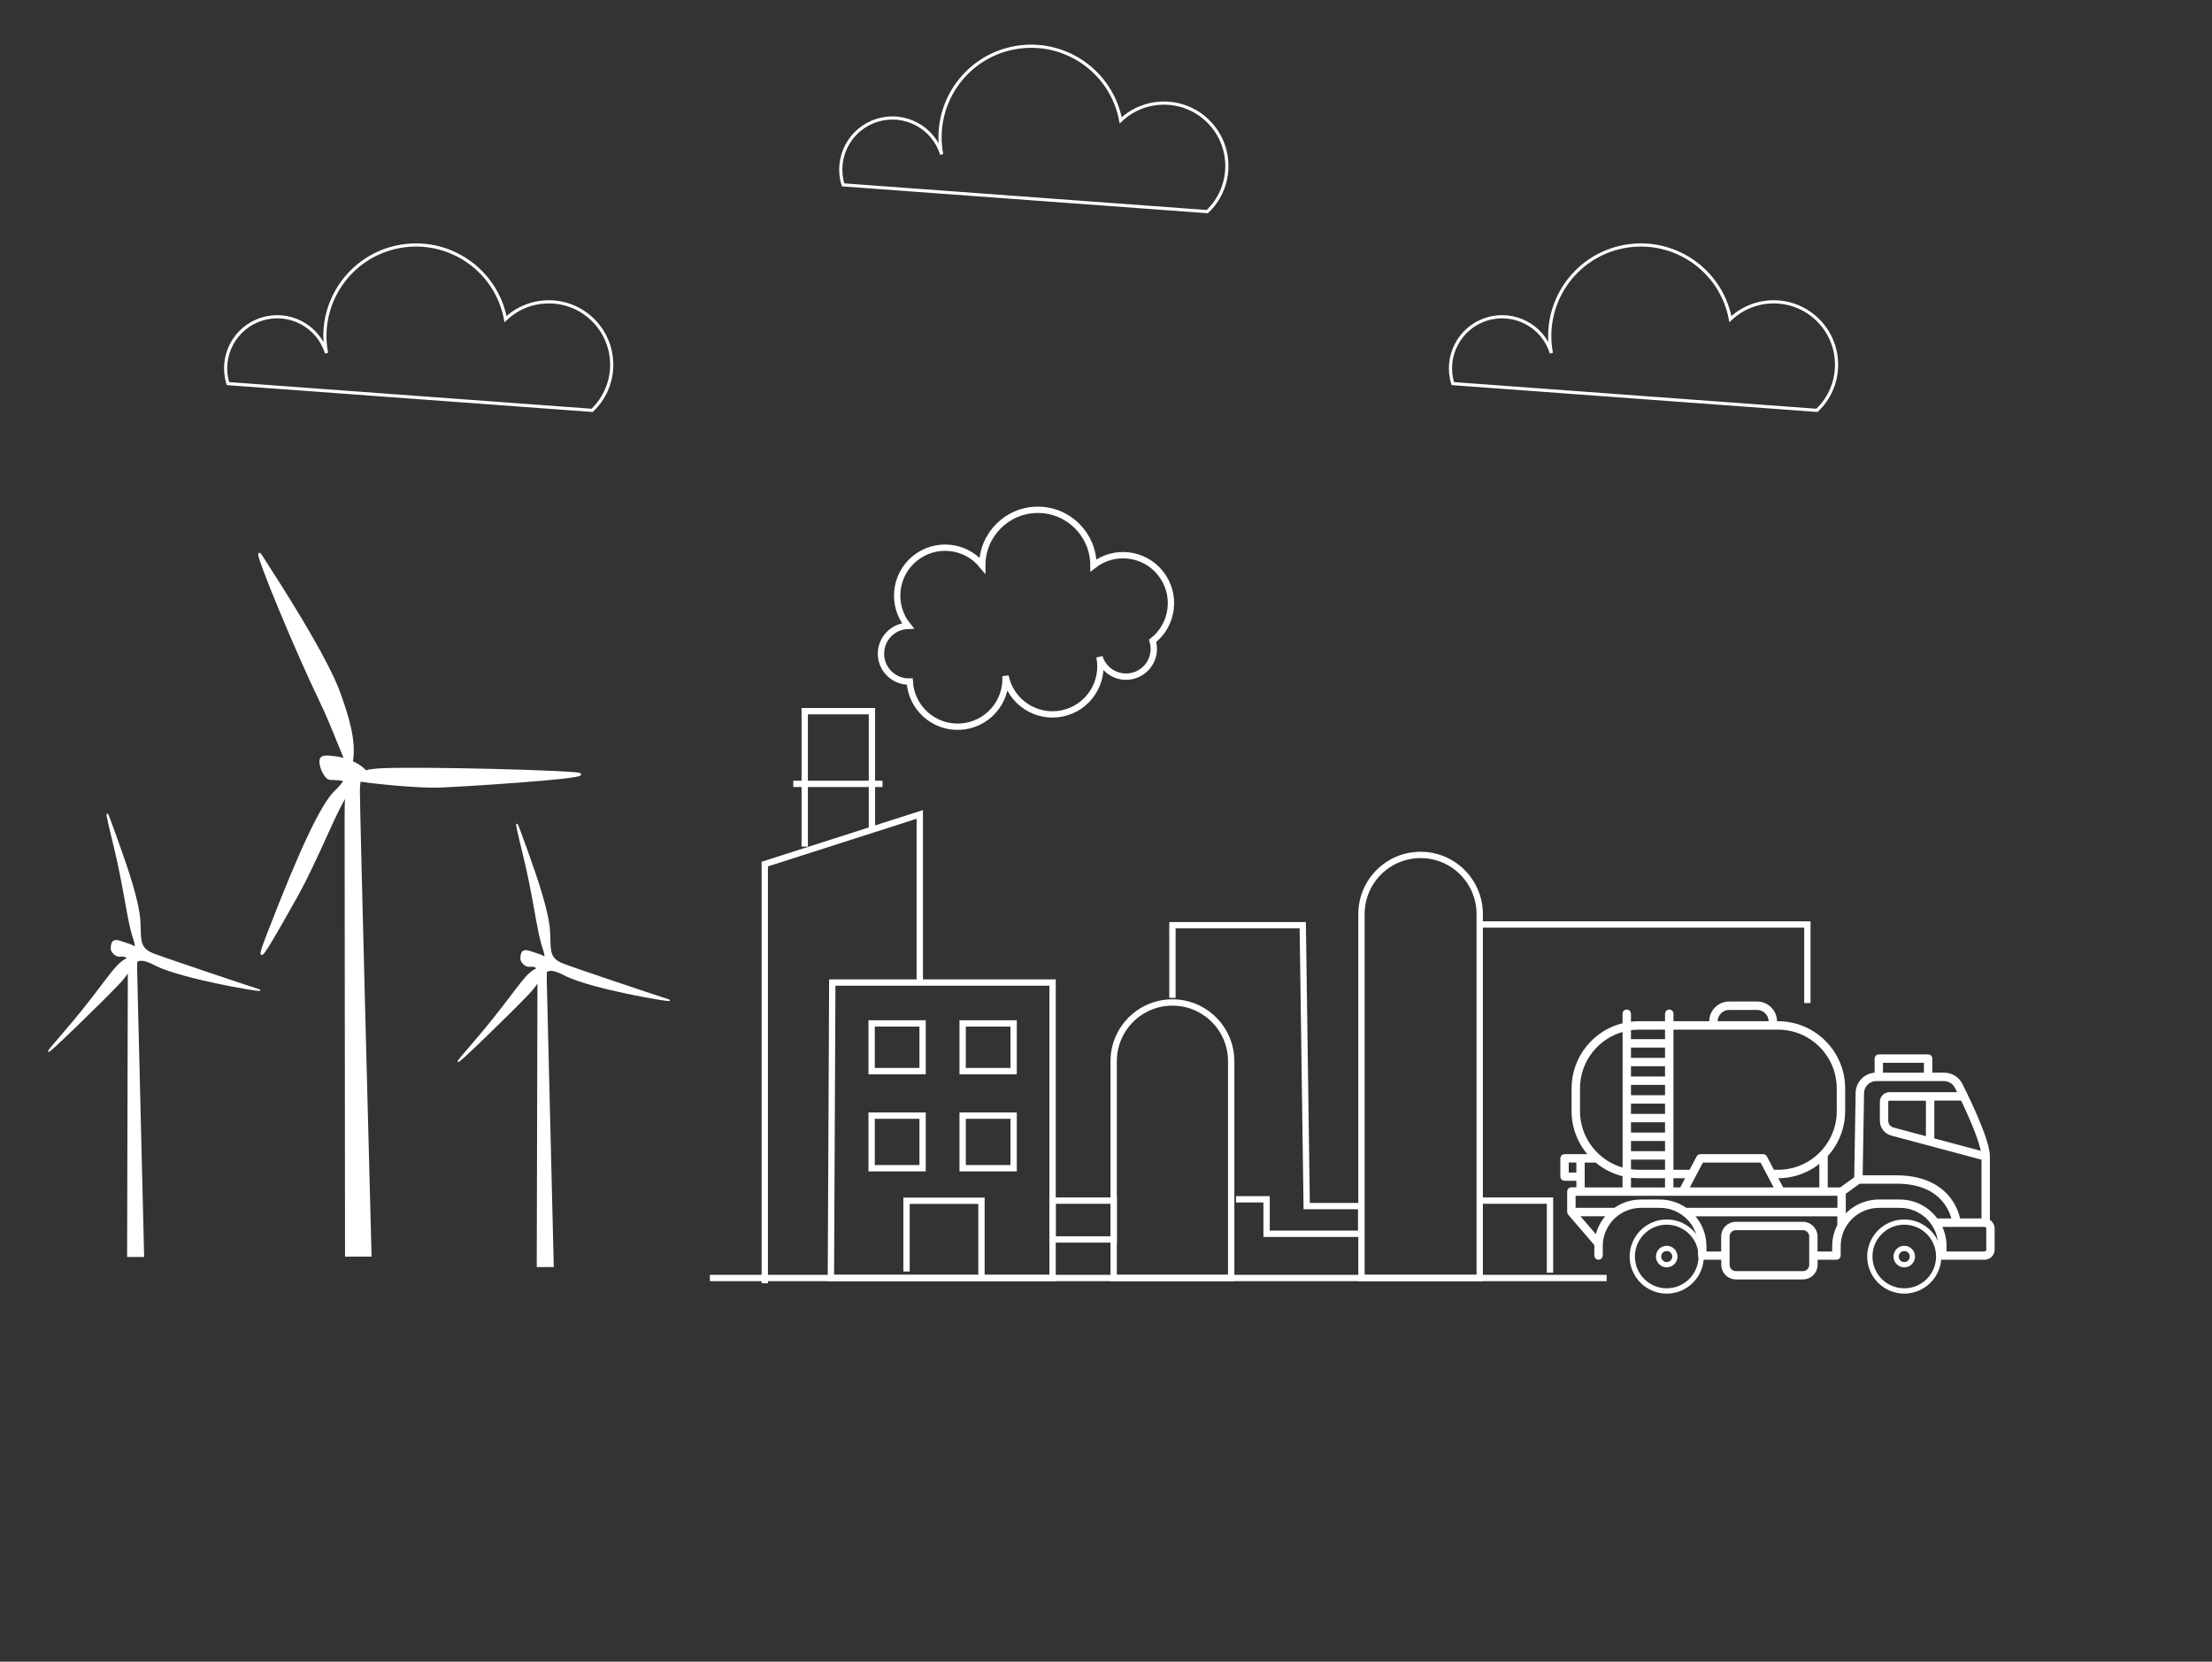<svg width="699" height="525" viewBox="0 0 699 525" fill="none" xmlns="http://www.w3.org/2000/svg">
<rect x="0" y="0" width="699" height="525" fill="#333333" stroke="none"/>
<g clip-path="url(#clip0_1535_442853)">
<path d="M526.691 385.277C520.234 385.277 514.977 390.535 514.977 396.991C514.977 403.448 520.234 408.705 526.691 408.705C533.147 408.705 538.405 403.448 538.405 396.991C538.405 390.519 533.147 385.277 526.691 385.277ZM526.691 407.027C521.145 407.027 516.639 402.521 516.639 396.975C516.639 391.43 521.145 386.923 526.691 386.923C532.236 386.923 536.742 391.43 536.742 396.975C536.742 402.521 532.236 407.027 526.691 407.027Z" fill="white"/>
<path d="M526.689 393.589C524.819 393.589 523.285 395.107 523.285 396.993C523.285 398.863 524.803 400.397 526.689 400.397C528.559 400.397 530.093 398.879 530.093 396.993C530.093 395.107 528.575 393.589 526.689 393.589ZM526.689 398.735C525.73 398.735 524.947 397.952 524.947 396.993C524.947 396.034 525.73 395.251 526.689 395.251C527.648 395.251 528.431 396.034 528.431 396.993C528.431 397.952 527.648 398.735 526.689 398.735Z" fill="white"/>
<path d="M601.753 385.277C595.297 385.277 590.039 390.535 590.039 396.991C590.039 403.448 595.297 408.705 601.753 408.705C608.209 408.705 613.467 403.448 613.467 396.991C613.451 390.519 608.209 385.277 601.753 385.277ZM601.753 407.027C596.208 407.027 591.701 402.521 591.701 396.975C591.701 391.43 596.208 386.923 601.753 386.923C607.298 386.923 611.805 391.43 611.805 396.975C611.805 402.521 607.298 407.027 601.753 407.027Z" fill="white"/>
<path d="M601.752 393.589C599.882 393.589 598.348 395.107 598.348 396.993C598.348 398.863 599.866 400.397 601.752 400.397C603.621 400.397 605.156 398.879 605.156 396.993C605.156 395.107 603.621 393.589 601.752 393.589ZM601.752 398.735C600.793 398.735 600.01 397.952 600.01 396.993C600.01 396.034 600.793 395.251 601.752 395.251C602.71 395.251 603.494 396.034 603.494 396.993C603.494 397.952 602.71 398.735 601.752 398.735Z" fill="white"/>
<path d="M494.391 365.142H502.701C499.249 361.435 497.123 356.481 497.123 351.031V343.856C497.123 334.012 504.027 325.765 513.232 323.672V320.268C513.232 319.805 513.6 319.437 514.063 319.437C514.527 319.437 514.894 319.805 514.894 320.268V323.352C515.853 323.209 516.828 323.145 517.819 323.145H526.656V320.268C526.656 319.805 527.024 319.437 527.487 319.437C527.951 319.437 528.318 319.805 528.318 320.268V323.145H540.623V322.713C540.623 319.517 543.228 316.912 546.424 316.912H555.246C558.442 316.912 561.047 319.517 561.047 322.713V323.145H561.878C573.288 323.145 582.573 332.429 582.573 343.84V351.015C582.573 356.433 580.48 361.355 577.076 365.062V375.642H581.678L586.44 372.206L586.888 345.278C586.936 342.034 589.621 339.381 592.881 339.381V334.443C592.881 333.98 593.248 333.612 593.712 333.612H609.293C609.756 333.612 610.124 333.98 610.124 334.443V339.381H614.311C616.596 339.381 618.674 340.66 619.697 342.705C622.909 349.129 628.31 360.62 628.31 365.35V385.726C629.205 386.173 629.812 387.1 629.812 388.155V394.787C629.812 396.289 628.598 397.504 627.096 397.504H613.8C613.336 397.504 612.969 397.136 612.969 396.672V393.7C612.969 386.748 607.311 381.107 600.376 381.107H593.76C586.808 381.107 581.167 386.764 581.167 393.7V396.672C581.167 397.136 580.799 397.504 580.336 397.504H573.88V399.581C573.88 401.866 572.026 403.72 569.74 403.72H548.566C546.281 403.72 544.427 401.866 544.427 399.581V397.504H537.939C537.475 397.504 537.108 397.136 537.108 396.672V393.7C537.108 386.748 531.45 381.107 524.515 381.107H518.57C511.618 381.107 505.977 386.764 505.977 393.7V396.672C505.977 397.136 505.609 397.504 505.146 397.504C504.682 397.504 504.315 397.136 504.315 396.672V393.7C504.315 393.524 504.315 393.348 504.331 393.189L495.941 383.44C495.813 383.297 495.733 383.105 495.733 382.897V376.441C495.733 375.977 496.101 375.61 496.564 375.61H498.642V372.557H494.407C493.943 372.557 493.576 372.19 493.576 371.726V365.925C493.56 365.51 493.943 365.142 494.391 365.142ZM498.785 343.856V351.031C498.785 359.948 504.954 367.46 513.248 369.521V325.382C504.954 327.427 498.785 334.938 498.785 343.856ZM526.656 375.658V371.742H517.819C516.828 371.742 515.853 371.662 514.894 371.535V375.674H526.656V375.658ZM531.275 375.658L533.336 371.742H528.302V375.658H531.275ZM556.652 366.804H537.811L533.16 375.658H561.319L556.652 366.804ZM517.819 370.08H526.656V365.861H514.894V369.857C515.853 370 516.828 370.08 517.819 370.08ZM514.894 364.199H526.656V359.98H514.894V364.199ZM514.894 358.318H526.656V354.068H514.894V358.318ZM514.894 352.422H526.656V348.171H514.894V352.422ZM514.894 346.509H526.656V342.258H514.894V346.509ZM514.894 340.612H526.656V336.361H514.894V340.612ZM514.894 334.715H526.656V330.464H514.894V334.715ZM517.819 324.807C516.828 324.807 515.853 324.887 514.894 325.03V328.802H526.656V324.807H517.819ZM559.385 322.713C559.385 320.428 557.531 318.574 555.246 318.574H546.424C544.139 318.574 542.285 320.428 542.285 322.713V323.145H559.401V322.713H559.385ZM580.911 343.856C580.911 333.356 572.377 324.807 561.878 324.807H528.318V370.08H534.215L536.58 365.59C536.724 365.318 537.012 365.142 537.315 365.142H557.164C557.467 365.142 557.755 365.318 557.899 365.59L560.264 370.08H561.894C572.393 370.08 580.927 361.531 580.927 351.031L580.911 343.856ZM575.414 366.676C571.786 369.825 567.056 371.742 561.878 371.742H561.127L563.188 375.658H575.414V366.676ZM608.462 335.29H594.527V339.397H608.462V335.29ZM618.21 343.472C617.459 341.986 615.973 341.059 614.311 341.059H592.881C590.531 341.059 588.582 342.977 588.55 345.326L588.102 371.822H599.273C608.782 371.822 613.672 375.706 616.101 378.966C618.051 381.587 618.754 384.207 618.993 385.454H626.664V366.005L597.787 358.287C597.052 358.095 596.365 357.695 595.821 357.152C594.99 356.321 594.543 355.218 594.543 354.052V348.107C594.543 346.7 595.677 345.566 597.084 345.566H619.265C618.866 344.783 618.514 344.064 618.21 343.472ZM597.068 347.228C596.572 347.228 596.189 347.627 596.189 348.123V354.068C596.189 354.803 596.476 355.49 596.988 356.001C597.323 356.337 597.755 356.577 598.218 356.704L609.101 359.613V347.244H597.068V347.228ZM610.747 360.044L626.552 364.263C625.961 360.188 622.605 352.565 620.048 347.212H610.747V360.044ZM614.615 393.748V395.889H627.096C627.687 395.889 628.166 395.41 628.166 394.819V388.187C628.166 387.595 627.687 387.116 627.096 387.116H612.985C614.023 389.098 614.615 391.351 614.615 393.748ZM593.744 379.477H600.36C605.138 379.477 609.357 381.842 611.946 385.454H617.283C617.012 384.255 616.341 382.066 614.711 379.893C611.514 375.642 606.305 373.468 599.273 373.468H587.527L582.781 376.888V384.623C585.386 381.491 589.333 379.477 593.744 379.477ZM546.057 399.613C546.057 400.987 547.175 402.106 548.55 402.106H569.724C571.099 402.106 572.217 400.987 572.217 399.613V390.648C572.217 389.273 571.099 388.155 569.724 388.155H548.55C547.175 388.155 546.057 389.273 546.057 390.648V399.613ZM538.738 393.748V395.889H544.395V390.648C544.395 388.362 546.249 386.509 548.534 386.509H569.708C571.994 386.509 573.848 388.362 573.848 390.648V395.889H579.473V393.748C579.473 391.367 580.064 389.114 581.103 387.148V383.776H534.646C537.187 386.333 538.738 389.865 538.738 393.748ZM508.374 383.76H498.338L504.555 390.983C505.114 388.203 506.472 385.71 508.374 383.76ZM497.379 382.098H510.324C512.641 380.452 515.485 379.477 518.554 379.477H524.499C527.567 379.477 530.396 380.452 532.729 382.098H581.135V377.304H497.395V382.098H497.379ZM513.232 375.658V371.215C509.924 370.464 506.92 368.93 504.427 366.804H500.272V375.658H513.232ZM495.222 370.943H498.626V366.788H495.222V370.943Z" fill="white" stroke="white" stroke-miterlimit="10"/>
<path d="M109.029 397.04C109.013 389.817 108.901 269.625 108.901 257.815C108.901 255.609 108.965 253.868 109.013 252.413C107.159 255.705 105.113 260.18 102.94 264.99C100.255 270.871 97.235 277.535 93.831 283.608C90.123 290.224 87.726 294.427 86.048 297.224C85.121 298.758 84.434 299.86 83.923 300.58C83.22 301.586 82.9 301.842 82.564 301.682C82.229 301.522 82.229 301.091 82.612 299.844C82.884 298.949 83.364 297.639 84.051 295.833C94.774 268.011 101.518 253.756 105.976 249.617C106.919 248.754 107.734 247.795 108.422 246.804C107.878 246.532 106.903 246.5 105.369 246.436C105.066 246.436 104.73 246.42 104.394 246.404C102.604 246.341 101.406 243.096 101.182 242.249C100.799 240.779 100.847 239.884 101.342 239.309C102.093 238.462 103.675 238.638 106.152 238.957C106.983 239.085 107.782 239.245 108.565 239.453C107.958 238.046 107.319 236.448 106.584 234.627C105.05 230.823 103.148 226.077 100.479 220.531C97.235 213.851 92.393 202.873 88.11 192.565C86.064 187.659 84.386 183.44 83.252 180.356C82.644 178.742 82.197 177.463 81.909 176.552C81.494 175.146 81.494 174.842 81.797 174.682C82.149 174.475 82.469 174.906 82.852 175.481L83.332 176.233C85.697 179.908 90.635 187.547 95.573 195.809C101.694 206.085 105.705 213.788 107.479 218.694C110.291 226.476 112.593 233.987 111.538 240.507C113.392 241.37 114.878 242.409 115.629 243.384C116.22 243.144 116.859 243.064 117.499 243.001C117.738 242.969 117.994 242.937 118.25 242.905C123.236 242.09 165.537 242.889 180.591 243.879C181.534 243.943 182.253 244.007 182.717 244.087C183.084 244.151 183.643 244.247 183.627 244.679C183.627 245.03 183.34 245.222 181.678 245.51C180.655 245.685 179.137 245.877 177.187 246.101C173.783 246.468 169.085 246.884 163.22 247.315C152.784 248.098 141.614 248.738 138.785 248.834C131.897 249.025 118.937 247.715 114.239 246.996C114.143 246.98 114.047 246.98 113.951 246.98C113.807 247.779 113.727 248.77 113.727 250.048C113.727 256.84 117.227 389.513 117.419 397.008H109.029" fill="white"/>
<path d="M40.167 397.183C40.183 392.805 40.359 321.802 40.391 307.563C39.656 308.618 38.729 309.832 37.451 311.143C34.702 314.019 29.492 319.197 24.49 324.023C22.045 326.388 19.936 328.418 18.369 329.856C15.685 332.349 15.541 332.349 15.413 332.349C15.317 332.349 15.237 332.301 15.205 332.221C15.093 331.966 15.317 331.662 18.258 328.258C20.878 325.206 24.826 320.619 29.045 315.154C30.131 313.731 31.122 312.437 31.985 311.302C34.574 307.882 36.284 305.629 37.898 304.175C38.585 303.552 39.272 303.104 39.976 302.769C39.928 302.689 39.864 302.641 39.816 302.577C39.448 302.209 38.905 302.225 38.218 302.241C38.01 302.257 37.77 302.257 37.547 302.257C36.604 302.241 34.974 300.931 34.99 299.652C35.005 298.39 35.261 297.607 35.789 297.239C36.524 296.728 37.562 297.079 38.665 297.463C39.001 297.575 39.336 297.687 39.672 297.783C40.679 298.07 41.733 298.486 42.644 298.965C42.532 298.134 42.373 297.367 42.149 296.776C41.142 294.027 40.407 289.936 39.48 284.774C38.585 279.868 37.499 273.747 35.789 266.844C34.926 263.36 34.382 261.043 34.063 259.572C33.887 258.805 33.775 258.23 33.711 257.846C33.631 257.399 33.599 257.111 33.839 257.047C34.063 256.983 34.191 257.223 34.366 257.623C34.494 257.926 34.686 258.406 34.926 259.045C35.389 260.276 36.028 262.033 36.827 264.255L37.339 265.677C40.567 274.674 43.955 284.694 44.354 290.831C44.434 291.87 44.45 292.829 44.482 293.675C44.578 297.607 44.626 299.764 48.637 301.266C53.719 303.184 78.074 311.318 81.797 312.501C82.085 312.597 82.213 312.661 82.245 312.805C82.245 312.884 82.229 312.964 82.165 313.012C82.085 313.06 82.005 313.124 80.775 312.964C80.024 312.869 78.969 312.709 77.754 312.501C74.926 312.022 71.554 311.382 68.278 310.679C63.004 309.56 53.495 307.339 49.197 305.118C46.544 303.759 45.026 303.328 43.923 303.632C43.731 303.679 43.539 303.759 43.364 303.871C43.38 305.262 43.332 306.284 43.332 306.428L45.553 397.119H40.167" fill="white"/>
<path d="M169.613 400.38C169.629 396.001 169.804 324.998 169.836 310.759C169.101 311.814 168.174 313.028 166.896 314.339C164.147 317.215 158.937 322.393 153.935 327.219C151.49 329.585 149.381 331.614 147.815 333.052C145.13 335.545 144.986 335.545 144.858 335.545C144.762 335.545 144.683 335.497 144.651 335.418C144.539 335.162 144.762 334.858 147.703 331.454C150.324 328.402 154.271 323.816 158.49 318.35C159.577 316.928 160.568 315.633 161.43 314.499C164.019 311.079 165.729 308.825 167.343 307.371C168.031 306.748 168.718 306.3 169.421 305.965C169.373 305.885 169.309 305.837 169.261 305.773C168.894 305.406 168.35 305.422 167.663 305.438C167.455 305.453 167.216 305.453 166.992 305.453C166.049 305.438 164.419 304.127 164.435 302.849C164.451 301.586 164.707 300.803 165.234 300.435C165.969 299.924 167.008 300.276 168.11 300.659C168.446 300.771 168.782 300.883 169.117 300.979C170.124 301.267 171.179 301.682 172.09 302.161C171.978 301.33 171.818 300.563 171.594 299.972C170.587 297.223 169.852 293.132 168.925 287.97C168.031 283.064 166.944 276.944 165.234 270.04C164.371 266.556 163.828 264.239 163.508 262.769C163.332 262.002 163.22 261.426 163.156 261.043C163.076 260.595 163.045 260.308 163.284 260.244C163.508 260.18 163.636 260.419 163.812 260.819C163.939 261.123 164.131 261.602 164.371 262.241C164.834 263.472 165.474 265.23 166.273 267.451L166.784 268.873C170.012 277.871 173.4 287.891 173.8 294.027C173.88 295.066 173.896 296.025 173.927 296.872C174.023 300.803 174.071 302.96 178.082 304.463C183.164 306.38 207.519 314.515 211.243 315.697C211.53 315.793 211.658 315.857 211.69 316.001C211.69 316.081 211.674 316.161 211.61 316.209C211.53 316.257 211.451 316.32 210.22 316.161C209.469 316.065 208.414 315.905 207.2 315.697C204.371 315.218 200.999 314.579 197.723 313.875C192.449 312.757 182.941 310.535 178.642 308.314C175.989 306.956 174.471 306.524 173.368 306.828C173.176 306.876 172.985 306.956 172.809 307.068C172.825 308.458 172.777 309.481 172.777 309.624L174.998 400.316H169.613" fill="white"/>
<path d="M224.332 403.768H507.704" stroke="white" stroke-width="2" stroke-miterlimit="10"/>
<path d="M430.23 403.769V288.787C430.23 278.479 438.588 270.105 448.912 270.105C459.22 270.105 467.594 278.463 467.594 288.787V403.769H430.23Z" stroke="white" stroke-width="2" stroke-miterlimit="10"/>
<path d="M351.922 403.769V335.291C351.922 325.032 360.232 316.722 370.492 316.722C380.751 316.722 389.061 325.032 389.061 335.291V403.769H351.922Z" stroke="white" stroke-width="2" stroke-miterlimit="10"/>
<path d="M370.492 315.249V292.301H411.675L412.921 381.042H430.133V389.8H400.249V378.901H390.58" stroke="white" stroke-width="2" stroke-miterlimit="10"/>
<path d="M291.546 323.336H275.438V338.406H291.546V323.336Z" stroke="white" stroke-width="2" stroke-miterlimit="10"/>
<path d="M320.312 323.336H304.203V338.406H320.312V323.336Z" stroke="white" stroke-width="2" stroke-miterlimit="10"/>
<path d="M291.546 352.47H275.438V369.09H291.546V352.47Z" stroke="white" stroke-width="2" stroke-miterlimit="10"/>
<path d="M320.312 352.47H304.203V369.09H320.312V352.47Z" stroke="white" stroke-width="2" stroke-miterlimit="10"/>
<path d="M286.465 401.722V379.365H310.148V403.768" stroke="white" stroke-width="2" stroke-miterlimit="10"/>
<path d="M241.672 405.445V272.995L290.653 257.302V310.423H263.006L262.575 402.089V403.767H332.619V312.005V310.423H291.548H291.213" stroke="white" stroke-width="2" stroke-miterlimit="10"/>
<path d="M254.297 267.469V224.688H275.535V262.148" stroke="white" stroke-width="2" stroke-miterlimit="10"/>
<path d="M278.874 247.651H250.684" stroke="white" stroke-width="2" stroke-miterlimit="10"/>
<path d="M286.897 197.728C281.624 191.24 282.614 181.699 289.103 176.425C295.591 171.152 305.131 172.143 310.405 178.631C310.405 168.93 318.268 161.068 327.968 161.068C337.668 161.068 345.531 168.93 345.531 178.631C352.115 173.469 361.64 174.62 366.802 181.204C371.963 187.788 370.813 197.312 364.229 202.474C365.635 207.109 362.998 212.015 358.364 213.405C353.729 214.811 348.823 212.175 347.433 207.54C349.095 215.738 343.805 223.745 335.607 225.407C327.409 227.069 319.402 221.779 317.74 213.581C318.22 221.939 311.843 229.098 303.485 229.578C295.127 230.057 287.968 223.681 287.489 215.323C282.63 215.483 278.555 211.679 278.395 206.821C278.236 201.963 282.039 197.888 286.897 197.728Z" stroke="white" stroke-width="2" stroke-miterlimit="10"/>
<path d="M351.922 379.319H332.617V391.592H351.922V379.319Z" stroke="white" stroke-width="2" stroke-miterlimit="10"/>
<path d="M467.578 379.319H489.807V402.092" stroke="white" stroke-width="2" stroke-miterlimit="10"/>
<path d="M467.578 292.08H571.134V316.898" stroke="white" stroke-width="2" stroke-miterlimit="10"/>
<path d="M72.034 121.196C69.365 112.599 74.175 103.458 82.789 100.805C91.386 98.136 100.527 102.946 103.18 111.56C100.208 95.931 110.467 80.861 126.097 77.904C141.726 74.948 156.796 85.191 159.752 100.821C167.711 93.262 180.304 93.597 187.847 101.556C195.406 109.514 195.07 122.107 187.112 129.65L72.034 121.196Z" stroke="white" stroke-miterlimit="10"/>
<path d="M266.424 58.406C263.755 49.808 268.566 40.667 277.179 38.014C285.777 35.345 294.918 40.156 297.571 48.769C294.598 33.14 304.858 18.07 320.487 15.114C336.117 12.157 351.186 22.401 354.143 38.03C362.101 30.471 374.694 30.807 382.237 38.765C389.796 46.724 389.461 59.317 381.502 66.86L266.424 58.406Z" stroke="white" stroke-miterlimit="10"/>
<path d="M459.092 121.196C456.423 112.599 461.234 103.458 469.847 100.805C478.461 98.152 487.586 102.946 490.239 111.56C487.266 95.931 497.526 80.861 513.155 77.904C528.785 74.948 543.854 85.191 546.811 100.821C554.769 93.262 567.362 93.597 574.905 101.556C582.464 109.514 582.129 122.107 574.17 129.65L459.092 121.196Z" stroke="white" stroke-miterlimit="10"/>
</g>
<defs>
<clipPath id="clip0_1535_442853">
<rect width="818.219" height="524.172" fill="white" transform="translate(0 0.744)"/>
</clipPath>
</defs>
</svg>
